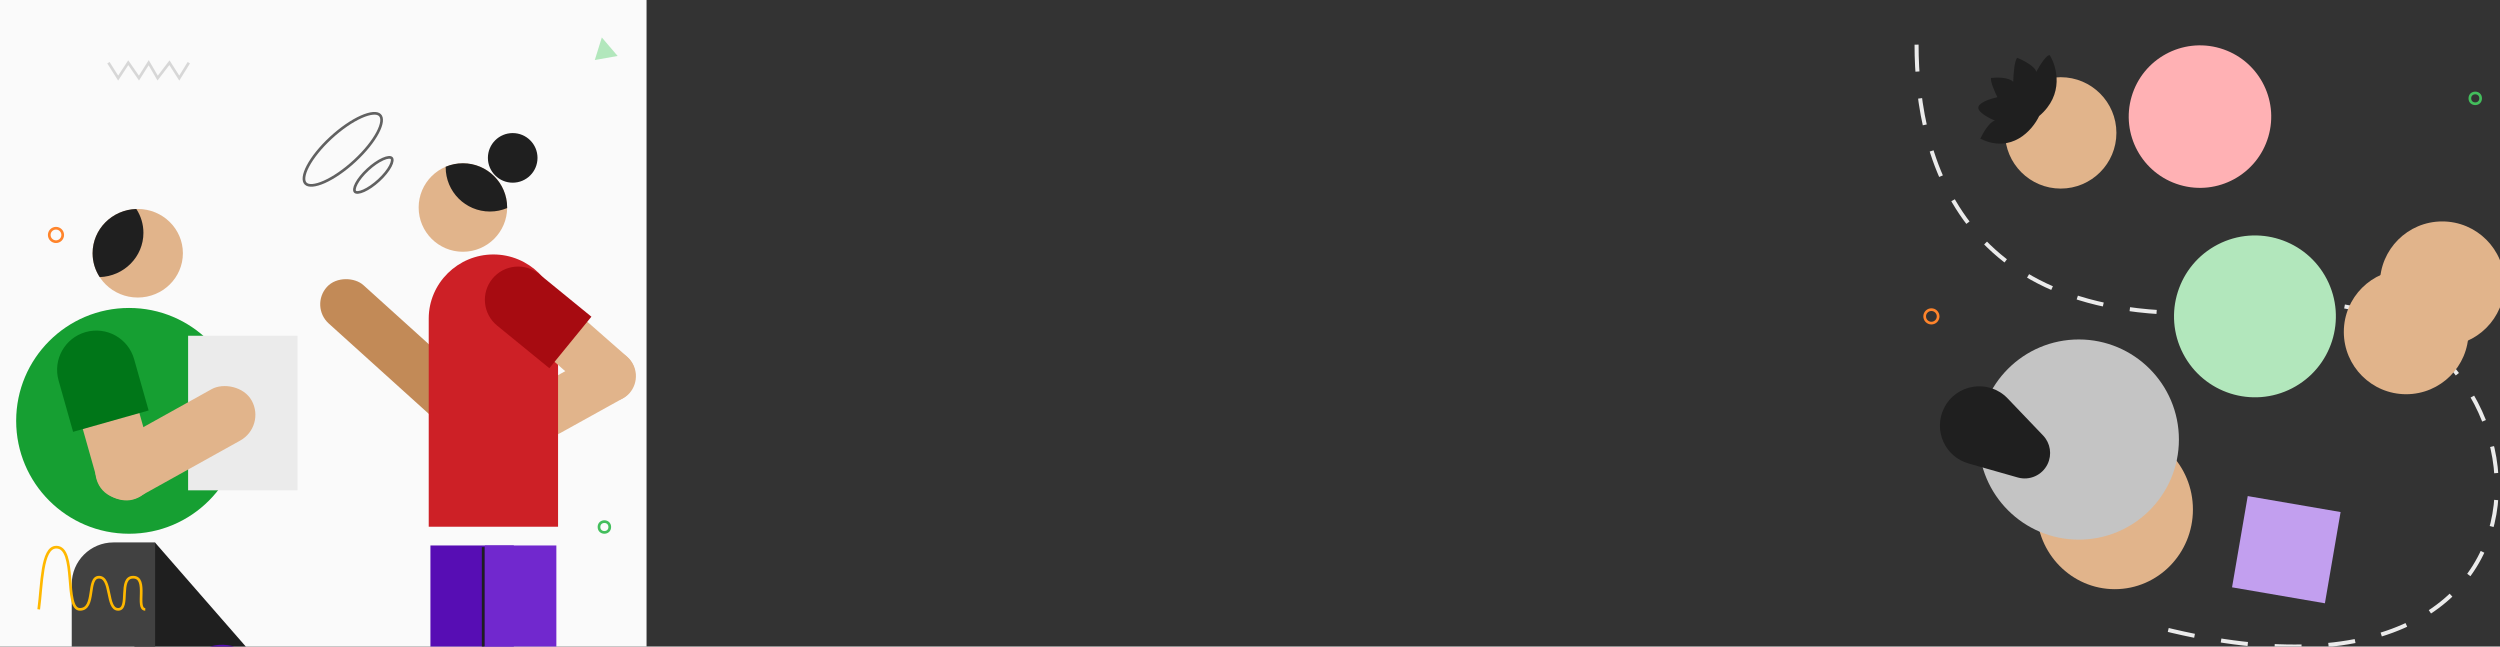 <svg width="928" height="240" viewBox="0 0 928 240" fill="none" xmlns="http://www.w3.org/2000/svg">
<rect x="0" y="0" width="928" height="240" fill="#333333" stroke="none"/>
<g clip-path="url(#clip0_1939_0)">
<rect width="240" height="240" fill="#FAFAFA"/>
<path d="M34.145 221.615L57.568 201.415L94.561 243.805C100.259 250.334 99.556 260.253 92.993 265.914V265.914C86.458 271.551 76.59 270.823 70.953 264.288L34.145 221.615Z" fill="#1F1F1F"/>
<path d="M66.771 254.496C67.056 245.845 74.3 239.063 82.951 239.348C91.603 239.633 98.385 246.877 98.1 255.529L95.604 331.279L64.275 330.247L66.771 254.496Z" fill="#570DB4"/>
<path d="M26.631 216.823C26.631 208.277 33.558 201.35 42.104 201.35H57.577L57.577 333.515H26.631L26.631 216.823Z" fill="#414141"/>
<ellipse cx="51.13" cy="94.005" rx="16.762" ry="16.44" fill="#E1B48B"/>
<path fill-rule="evenodd" clip-rule="evenodd" d="M37.003 102.858C46.017 102.585 53.239 95.333 53.239 86.426C53.239 83.166 52.272 80.128 50.604 77.572C41.589 77.845 34.367 85.097 34.367 94.004C34.367 97.264 35.334 100.302 37.003 102.858Z" fill="#1F1F1F"/>
<path d="M6 156.22C6 133.076 24.762 114.313 47.906 114.313V114.313C71.05 114.313 89.812 133.076 89.812 156.22V156.22C89.812 179.364 71.05 198.126 47.906 198.126V198.126C24.762 198.126 6 179.364 6 156.22V156.22Z" fill="#169F32"/>
<rect x="69.826" y="124.629" width="40.617" height="57.379" fill="#EBEBEB"/>
<rect x="26.855" y="145.548" width="21.83" height="44.518" rx="10.915" transform="rotate(-15.792 26.855 145.548)" fill="#E1B48B"/>
<rect width="21.83" height="64.815" rx="10.915" transform="matrix(-0.486 -0.874 -0.874 0.486 98.728 158.219)" fill="#E1B48B"/>
<path d="M21.746 141.246C19.556 133.503 24.058 125.451 31.8 123.262V123.262C39.543 121.072 47.594 125.573 49.784 133.316L55.171 152.364L27.133 160.294L21.746 141.246Z" fill="#007618"/>
<rect x="114.904" y="113.65" width="19.196" height="90.45" rx="9.598" transform="rotate(-47.911 114.904 113.65)" fill="#C28A57"/>
<rect x="159.775" y="202.475" width="30.953" height="131.392" fill="#570DB4"/>
<rect x="179.99" y="202.475" width="26.531" height="131.392" fill="#7128CE"/>
<circle cx="171.828" cy="77.031" r="16.424" fill="#E1B48B"/>
<path fill-rule="evenodd" clip-rule="evenodd" d="M165.439 61.896C167.403 61.065 169.562 60.606 171.828 60.606C180.899 60.606 188.252 67.96 188.252 77.031C188.252 77.098 188.252 77.165 188.251 77.232C186.287 78.062 184.128 78.521 181.862 78.521C172.791 78.521 165.438 71.168 165.438 62.097C165.438 62.03 165.438 61.963 165.439 61.896Z" fill="#1F1F1F"/>
<rect x="199.623" y="165.377" width="19.196" height="45.449" rx="9.598" transform="rotate(-119.001 199.623 165.377)" fill="#E1B48B"/>
<path d="M159.143 118.244C159.143 105.106 170.009 94.455 183.147 94.455V94.455C196.285 94.455 207.151 105.106 207.151 118.244V195.526H159.143V118.244Z" fill="#CD2026"/>
<rect x="240" y="138.741" width="19.196" height="45.914" rx="9.598" transform="rotate(131.273 240 138.741)" fill="#E1B48B"/>
<path d="M184.522 120.852C179.241 116.541 178.454 108.765 182.764 103.484V103.484C187.075 98.202 194.851 97.415 200.133 101.726L219.528 117.556L203.918 136.682L184.522 120.852Z" fill="#A70B11"/>
<path d="M179.357 203.106V331.972" stroke="#1F1F1F"/>
<path d="M141.008 42.708C141.52 43.198 141.756 43.997 141.625 45.137C141.494 46.272 141.004 47.668 140.175 49.24C138.52 52.379 135.564 56.119 131.69 59.701C127.817 63.282 123.791 65.997 120.428 67.499C118.743 68.251 117.252 68.686 116.044 68.789C114.832 68.892 113.987 68.655 113.475 68.165C112.964 67.674 112.727 66.875 112.859 65.735C112.99 64.6 113.479 63.204 114.308 61.632C115.964 58.493 118.92 54.753 122.793 51.172C126.666 47.59 130.692 44.876 134.056 43.374C135.74 42.622 137.232 42.186 138.439 42.083C139.652 41.98 140.496 42.217 141.008 42.708Z" stroke="#616161"/>
<path d="M145.352 58.665C145.536 58.84 145.654 59.158 145.592 59.697C145.531 60.232 145.297 60.908 144.885 61.688C144.065 63.243 142.592 65.111 140.651 66.905C138.71 68.7 136.7 70.053 135.034 70.797C134.198 71.17 133.476 71.378 132.907 71.426C132.333 71.475 131.998 71.357 131.815 71.182C131.632 71.006 131.513 70.688 131.575 70.149C131.637 69.615 131.871 68.938 132.282 68.159C133.102 66.603 134.576 64.736 136.516 62.941C138.457 61.147 140.467 59.794 142.134 59.05C142.969 58.677 143.692 58.469 144.26 58.42C144.834 58.372 145.169 58.489 145.352 58.665Z" stroke="#616161"/>
<circle cx="190.315" cy="58.606" r="9.208" fill="#1F1F1F"/>
<path d="M14.367 226.195C15.611 216.991 15.406 203.105 20.908 203.105C28.601 203.105 23.696 226.195 29.666 226.195C35.637 226.195 32.141 214.255 36.756 214.255C41.554 214.255 39.368 226.195 43.846 226.195C48.324 226.195 43.846 214.255 49.443 214.255C55.127 214.255 50.19 226.195 53.921 226.195" stroke="#FFB800"/>
<path d="M223.396 13.9L229.262 20.776L220.79 22.283L223.396 13.9Z" fill="#B2E7BC"/>
<path d="M40.248 23.271L43.859 28.987L47.613 23.271L51.576 28.987L55.195 23.271L58.521 28.987L62.893 23.271L66.546 28.987L70.096 23.271" stroke="#D7D7D7"/>
<circle cx="20.781" cy="87.215" r="2.5" stroke="#FF842B"/>
<circle cx="224.344" cy="195.625" r="2" stroke="#43BE5C"/>
</g>
<path d="M711.43 16.571C711.43 58.972 727.936 130.746 845.694 113.585C947.617 98.731 974.17 276.157 802.651 233.303" stroke="#EBEBEB" stroke-width="1.5" stroke-dasharray="10 10"/>
<ellipse rx="29.004" ry="29.573" transform="matrix(-1 0 0 1 785.01 189.127)" fill="#E1B48B"/>
<circle cx="771.658" cy="163.16" r="37.154" fill="#C4C4C4"/>
<path d="M730.703 172.035C721.961 169.548 717.592 159.762 721.577 151.593C726.032 142.458 738.227 140.557 745.251 147.904L758.391 161.647C761.119 164.501 761.782 168.752 760.051 172.301C758.048 176.409 753.387 178.489 748.992 177.239L730.703 172.035Z" fill="#1F1F1F"/>
<circle cx="893.17" cy="123.193" r="23.142" fill="#E1B48B"/>
<circle cx="906.56" cy="105.338" r="23.142" fill="#E1B48B"/>
<circle cx="764.936" cy="49.329" r="20.672" fill="#E1B48B"/>
<path d="M735.082 51.48C746.729 57.195 754.5 48.26 756.929 43.078C766.356 35.105 763.496 24.719 760.887 20.523C759.749 20.079 757.058 24.44 755.855 26.676C755.48 24.652 751.037 22.363 748.862 21.472C747.793 22.018 747.375 27.635 747.3 30.375C745.662 28.619 741.111 28.677 739.04 28.925C738.79 30.35 740.532 34.286 741.434 36.076C735.354 37.456 734.181 39.289 734.354 40.033C734.299 41.737 738.438 43.911 740.514 44.785C738.501 45.166 736.054 49.407 735.082 51.48Z" fill="#1F1F1F"/>
<circle cx="816.631" cy="43.286" r="26.446" transform="rotate(16.433 816.631 43.286)" fill="#FFB1B4"/>
<circle r="30.05" transform="matrix(-0.888 0.459 0.459 0.888 837.037 117.441)" fill="#B2E7BC"/>
<rect x="834.354" y="184.144" width="34.98" height="34.369" transform="rotate(9.753 834.354 184.144)" fill="#C29FEF"/>
<circle cx="716.934" cy="117.44" r="2.5" stroke="#FF842B"/>
<circle cx="918.811" cy="36.513" r="2" stroke="#43BE5C"/>
<defs>
<clipPath id="clip0_1939_0">
<rect width="240" height="240" fill="white"/>
</clipPath>
</defs>
</svg>
